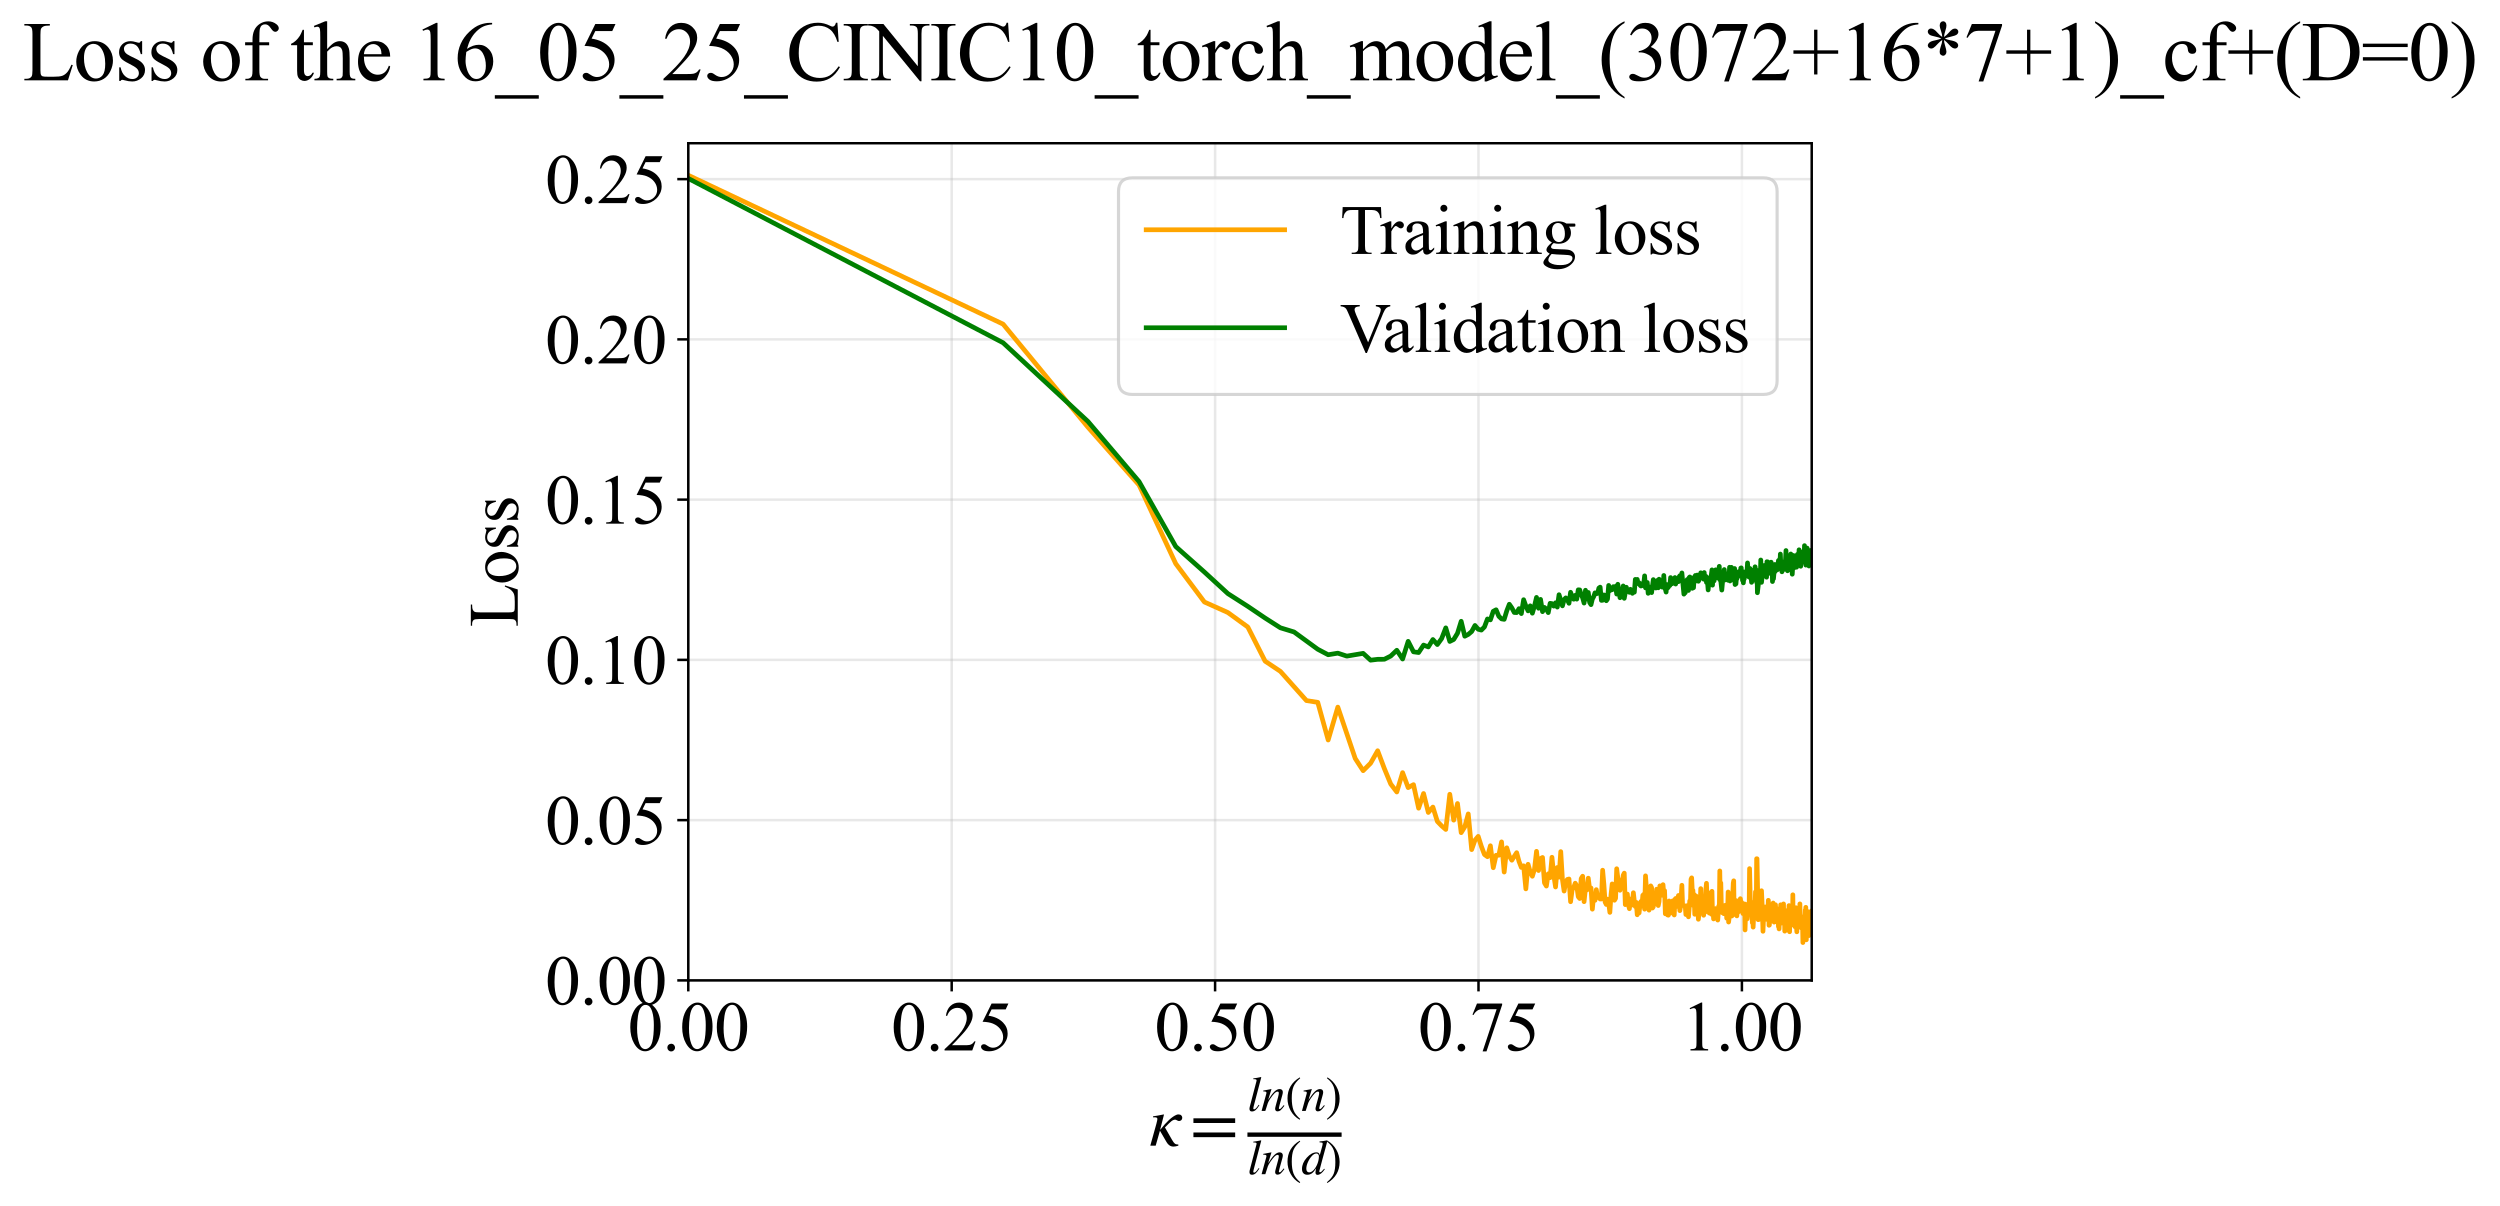 <?xml version="1.0" encoding="utf-8" standalone="no"?>
<!DOCTYPE svg PUBLIC "-//W3C//DTD SVG 1.1//EN"
  "http://www.w3.org/Graphics/SVG/1.1/DTD/svg11.dtd">
<svg xmlns:xlink="http://www.w3.org/1999/xlink" width="794.702pt" height="383.266pt" viewBox="0 0 794.702 383.266" xmlns="http://www.w3.org/2000/svg" version="1.1">
 <defs>
  <style type="text/css">*{stroke-linejoin: round; stroke-linecap: butt}</style>
 </defs>
 <g id="figure_1">
  <g id="patch_1">
   <path d="M 0 383.266 
L 794.702 383.266 
L 794.702 0 
L 0 0 
z
" style="fill: #ffffff"/>
  </g>
  <g id="axes_1">
   <g id="patch_2">
    <path d="M 218.791 311.644 
L 575.911 311.644 
L 575.911 45.532 
L 218.791 45.532 
z
" style="fill: #ffffff"/>
   </g>
   <g id="matplotlib.axis_1">
    <g id="xtick_1">
     <g id="line2d_1">
      <path d="M 218.791 311.644 
L 218.791 45.532 
" clip-path="url(#p102b708c15)" style="fill: none; stroke: #b0b0b0; stroke-opacity: 0.3; stroke-width: 0.8; stroke-linecap: square"/>
     </g>
     <g id="line2d_2">
      <defs>
       <path id="m648b9884db" d="M 0 0 
L 0 3.5 
" style="stroke: #000000; stroke-width: 0.8"/>
      </defs>
      <g>
       <use xlink:href="#m648b9884db" x="218.791" y="311.644" style="stroke: #000000; stroke-width: 0.8"/>
      </g>
     </g>
     <g id="text_1">
      <!-- 0.00 -->
      <g transform="translate(199.541 333.92) scale(0.22 -0.22)">
       <defs>
        <path id="TimesNewRomanPSMT-30" d="M 231 2094 
Q 231 2819 450 3342 
Q 669 3866 1031 4122 
Q 1313 4325 1613 4325 
Q 2100 4325 2488 3828 
Q 2972 3213 2972 2159 
Q 2972 1422 2759 906 
Q 2547 391 2217 158 
Q 1888 -75 1581 -75 
Q 975 -75 572 641 
Q 231 1244 231 2094 
z
M 844 2016 
Q 844 1141 1059 588 
Q 1238 122 1591 122 
Q 1759 122 1940 273 
Q 2122 425 2216 781 
Q 2359 1319 2359 2297 
Q 2359 3022 2209 3506 
Q 2097 3866 1919 4016 
Q 1791 4119 1609 4119 
Q 1397 4119 1231 3928 
Q 1006 3669 925 3112 
Q 844 2556 844 2016 
z
" transform="scale(0.016)"/>
        <path id="TimesNewRomanPSMT-2e" d="M 800 606 
Q 947 606 1047 504 
Q 1147 403 1147 259 
Q 1147 116 1045 14 
Q 944 -88 800 -88 
Q 656 -88 554 14 
Q 453 116 453 259 
Q 453 406 554 506 
Q 656 606 800 606 
z
" transform="scale(0.016)"/>
       </defs>
       <use xlink:href="#TimesNewRomanPSMT-30"/>
       <use xlink:href="#TimesNewRomanPSMT-2e" transform="translate(50 0)"/>
       <use xlink:href="#TimesNewRomanPSMT-30" transform="translate(75 0)"/>
       <use xlink:href="#TimesNewRomanPSMT-30" transform="translate(125 0)"/>
      </g>
     </g>
    </g>
    <g id="xtick_2">
     <g id="line2d_3">
      <path d="M 302.523 311.644 
L 302.523 45.532 
" clip-path="url(#p102b708c15)" style="fill: none; stroke: #b0b0b0; stroke-opacity: 0.3; stroke-width: 0.8; stroke-linecap: square"/>
     </g>
     <g id="line2d_4">
      <g>
       <use xlink:href="#m648b9884db" x="302.523" y="311.644" style="stroke: #000000; stroke-width: 0.8"/>
      </g>
     </g>
     <g id="text_2">
      <!-- 0.25 -->
      <g transform="translate(283.273 333.92) scale(0.22 -0.22)">
       <defs>
        <path id="TimesNewRomanPSMT-32" d="M 2934 816 
L 2638 0 
L 138 0 
L 138 116 
Q 1241 1122 1691 1759 
Q 2141 2397 2141 2925 
Q 2141 3328 1894 3587 
Q 1647 3847 1303 3847 
Q 991 3847 742 3664 
Q 494 3481 375 3128 
L 259 3128 
Q 338 3706 661 4015 
Q 984 4325 1469 4325 
Q 1984 4325 2329 3994 
Q 2675 3663 2675 3213 
Q 2675 2891 2525 2569 
Q 2294 2063 1775 1497 
Q 997 647 803 472 
L 1909 472 
Q 2247 472 2383 497 
Q 2519 522 2628 598 
Q 2738 675 2819 816 
L 2934 816 
z
" transform="scale(0.016)"/>
        <path id="TimesNewRomanPSMT-35" d="M 2778 4238 
L 2534 3706 
L 1259 3706 
L 981 3138 
Q 1809 3016 2294 2522 
Q 2709 2097 2709 1522 
Q 2709 1188 2573 903 
Q 2438 619 2231 419 
Q 2025 219 1772 97 
Q 1413 -75 1034 -75 
Q 653 -75 479 54 
Q 306 184 306 341 
Q 306 428 378 495 
Q 450 563 559 563 
Q 641 563 702 538 
Q 763 513 909 409 
Q 1144 247 1384 247 
Q 1750 247 2026 523 
Q 2303 800 2303 1197 
Q 2303 1581 2056 1914 
Q 1809 2247 1375 2428 
Q 1034 2569 447 2591 
L 1259 4238 
L 2778 4238 
z
" transform="scale(0.016)"/>
       </defs>
       <use xlink:href="#TimesNewRomanPSMT-30"/>
       <use xlink:href="#TimesNewRomanPSMT-2e" transform="translate(50 0)"/>
       <use xlink:href="#TimesNewRomanPSMT-32" transform="translate(75 0)"/>
       <use xlink:href="#TimesNewRomanPSMT-35" transform="translate(125 0)"/>
      </g>
     </g>
    </g>
    <g id="xtick_3">
     <g id="line2d_5">
      <path d="M 386.254 311.644 
L 386.254 45.532 
" clip-path="url(#p102b708c15)" style="fill: none; stroke: #b0b0b0; stroke-opacity: 0.3; stroke-width: 0.8; stroke-linecap: square"/>
     </g>
     <g id="line2d_6">
      <g>
       <use xlink:href="#m648b9884db" x="386.254" y="311.644" style="stroke: #000000; stroke-width: 0.8"/>
      </g>
     </g>
     <g id="text_3">
      <!-- 0.50 -->
      <g transform="translate(367.004 333.92) scale(0.22 -0.22)">
       <use xlink:href="#TimesNewRomanPSMT-30"/>
       <use xlink:href="#TimesNewRomanPSMT-2e" transform="translate(50 0)"/>
       <use xlink:href="#TimesNewRomanPSMT-35" transform="translate(75 0)"/>
       <use xlink:href="#TimesNewRomanPSMT-30" transform="translate(125 0)"/>
      </g>
     </g>
    </g>
    <g id="xtick_4">
     <g id="line2d_7">
      <path d="M 469.986 311.644 
L 469.986 45.532 
" clip-path="url(#p102b708c15)" style="fill: none; stroke: #b0b0b0; stroke-opacity: 0.3; stroke-width: 0.8; stroke-linecap: square"/>
     </g>
     <g id="line2d_8">
      <g>
       <use xlink:href="#m648b9884db" x="469.986" y="311.644" style="stroke: #000000; stroke-width: 0.8"/>
      </g>
     </g>
     <g id="text_4">
      <!-- 0.75 -->
      <g transform="translate(450.736 333.92) scale(0.22 -0.22)">
       <defs>
        <path id="TimesNewRomanPSMT-37" d="M 644 4238 
L 2916 4238 
L 2916 4119 
L 1503 -88 
L 1153 -88 
L 2419 3728 
L 1253 3728 
Q 900 3728 750 3644 
Q 488 3500 328 3200 
L 238 3234 
L 644 4238 
z
" transform="scale(0.016)"/>
       </defs>
       <use xlink:href="#TimesNewRomanPSMT-30"/>
       <use xlink:href="#TimesNewRomanPSMT-2e" transform="translate(50 0)"/>
       <use xlink:href="#TimesNewRomanPSMT-37" transform="translate(75 0)"/>
       <use xlink:href="#TimesNewRomanPSMT-35" transform="translate(125 0)"/>
      </g>
     </g>
    </g>
    <g id="xtick_5">
     <g id="line2d_9">
      <path d="M 553.718 311.644 
L 553.718 45.532 
" clip-path="url(#p102b708c15)" style="fill: none; stroke: #b0b0b0; stroke-opacity: 0.3; stroke-width: 0.8; stroke-linecap: square"/>
     </g>
     <g id="line2d_10">
      <g>
       <use xlink:href="#m648b9884db" x="553.718" y="311.644" style="stroke: #000000; stroke-width: 0.8"/>
      </g>
     </g>
     <g id="text_5">
      <!-- 1.00 -->
      <g transform="translate(534.468 333.92) scale(0.22 -0.22)">
       <defs>
        <path id="TimesNewRomanPSMT-31" d="M 750 3822 
L 1781 4325 
L 1884 4325 
L 1884 747 
Q 1884 391 1914 303 
Q 1944 216 2037 169 
Q 2131 122 2419 116 
L 2419 0 
L 825 0 
L 825 116 
Q 1125 122 1212 167 
Q 1300 213 1334 289 
Q 1369 366 1369 747 
L 1369 3034 
Q 1369 3497 1338 3628 
Q 1316 3728 1258 3775 
Q 1200 3822 1119 3822 
Q 1003 3822 797 3725 
L 750 3822 
z
" transform="scale(0.016)"/>
       </defs>
       <use xlink:href="#TimesNewRomanPSMT-31"/>
       <use xlink:href="#TimesNewRomanPSMT-2e" transform="translate(50 0)"/>
       <use xlink:href="#TimesNewRomanPSMT-30" transform="translate(75 0)"/>
       <use xlink:href="#TimesNewRomanPSMT-30" transform="translate(125 0)"/>
      </g>
     </g>
    </g>
    <g id="text_6">
     <!-- $\kappa  = \frac{ln(n)}{ln(d)}$ -->
     <g transform="translate(365.341 364.186) scale(0.22 -0.22)">
      <defs>
       <path id="STIXGeneral-Italic-3ba" d="M 979 1440 
L 998 1446 
Q 1850 2541 2464 2790 
Q 2547 2822 2630 2822 
Q 2797 2822 2886 2736 
Q 2976 2650 2976 2522 
Q 2976 2387 2893 2307 
Q 2810 2227 2682 2227 
Q 2605 2227 2502 2288 
Q 2400 2349 2336 2349 
Q 2170 2349 1990 2205 
Q 1811 2061 1414 1645 
L 2042 544 
Q 2202 262 2310 182 
Q 2419 102 2624 102 
L 2624 0 
Q 2374 -83 2182 -83 
Q 1786 -83 1555 326 
L 960 1350 
L 576 0 
L 90 0 
L 640 1978 
Q 730 2317 730 2406 
Q 730 2560 518 2560 
L 339 2560 
L 339 2650 
Q 678 2694 1306 2822 
L 1325 2803 
L 979 1440 
z
" transform="scale(0.016)"/>
       <path id="STIXGeneral-Regular-3d" d="M 4077 2048 
L 307 2048 
L 307 2470 
L 4077 2470 
L 4077 2048 
z
M 4077 768 
L 307 768 
L 307 1190 
L 4077 1190 
L 4077 768 
z
" transform="scale(0.016)"/>
       <path id="STIXGeneral-Italic-6c" d="M 1786 4339 
L 806 595 
Q 755 410 755 320 
Q 755 205 864 205 
Q 1037 205 1293 570 
L 1453 794 
L 1542 730 
Q 1254 275 1046 102 
Q 838 -70 576 -70 
Q 262 -70 262 288 
Q 262 397 288 480 
L 1165 3834 
Q 1184 3898 1184 3955 
Q 1184 4096 870 4096 
L 755 4096 
L 755 4198 
Q 1203 4250 1747 4371 
L 1786 4339 
z
" transform="scale(0.016)"/>
       <path id="STIXGeneral-Italic-6e" d="M 2944 749 
L 3034 666 
Q 2707 218 2534 80 
Q 2362 -58 2138 -58 
Q 2010 -58 1923 28 
Q 1837 115 1837 288 
Q 1837 390 1939 768 
L 2221 1805 
Q 2310 2150 2310 2310 
Q 2310 2496 2157 2496 
Q 1971 2496 1750 2275 
Q 1530 2054 1210 1587 
Q 998 1274 899 1024 
Q 800 774 570 0 
L 90 0 
L 704 2240 
Q 717 2304 717 2349 
Q 717 2445 630 2480 
Q 544 2515 301 2522 
L 301 2624 
Q 550 2675 857 2729 
Q 1165 2784 1338 2822 
L 1363 2810 
L 934 1414 
Q 1408 2170 1753 2496 
Q 2099 2822 2413 2822 
Q 2611 2822 2720 2716 
Q 2829 2611 2829 2432 
Q 2829 2272 2765 2048 
L 2406 749 
Q 2317 429 2317 358 
Q 2317 243 2419 243 
Q 2541 243 2810 582 
Q 2854 634 2944 749 
z
" transform="scale(0.016)"/>
       <path id="STIXGeneral-Regular-28" d="M 1946 -1030 
L 1869 -1133 
Q 1126 -710 716 32 
Q 307 774 307 1613 
Q 307 3386 1888 4326 
L 1946 4224 
Q 1293 3667 1075 3126 
Q 858 2586 858 1632 
Q 858 685 1082 96 
Q 1306 -493 1946 -1030 
z
" transform="scale(0.016)"/>
       <path id="STIXGeneral-Regular-29" d="M 186 4224 
L 262 4326 
Q 992 3891 1408 3148 
Q 1824 2406 1824 1581 
Q 1824 -166 243 -1133 
L 186 -1030 
Q 845 -486 1059 54 
Q 1274 595 1274 1562 
Q 1274 2534 1059 3120 
Q 845 3706 186 4224 
z
" transform="scale(0.016)"/>
       <path id="STIXGeneral-Italic-64" d="M 3334 4371 
L 3373 4333 
L 3123 3360 
L 2739 1958 
Q 2323 429 2323 384 
Q 2323 256 2438 256 
Q 2522 256 2614 336 
Q 2707 416 2963 710 
L 3040 646 
Q 2547 -83 2099 -83 
Q 1978 -83 1907 -6 
Q 1837 70 1837 205 
Q 1837 397 1920 774 
Q 1645 307 1379 118 
Q 1114 -70 781 -70 
Q 461 -70 278 125 
Q 96 320 96 678 
Q 96 1440 713 2131 
Q 1331 2822 1965 2822 
Q 2163 2822 2256 2732 
Q 2349 2643 2381 2451 
L 2387 2451 
L 2675 3494 
Q 2765 3808 2765 3949 
Q 2765 4051 2694 4076 
Q 2624 4102 2355 4115 
L 2355 4224 
Q 2848 4269 3334 4371 
z
M 2278 2310 
Q 2278 2477 2185 2576 
Q 2093 2675 1978 2675 
Q 1677 2675 1395 2381 
Q 1075 2042 864 1571 
Q 653 1101 653 704 
Q 653 486 752 361 
Q 851 237 1024 237 
Q 1312 237 1606 550 
Q 1901 864 2089 1350 
Q 2278 1837 2278 2310 
z
" transform="scale(0.016)"/>
      </defs>
      <use xlink:href="#STIXGeneral-Italic-3ba" transform="translate(0 0.003)"/>
      <use xlink:href="#STIXGeneral-Regular-3d" transform="translate(58.84 0.003)"/>
      <use xlink:href="#STIXGeneral-Italic-6c" transform="translate(141.78 50.192) scale(0.7)"/>
      <use xlink:href="#STIXGeneral-Italic-6e" transform="translate(161.24 50.192) scale(0.7)"/>
      <use xlink:href="#STIXGeneral-Regular-28" transform="translate(196.24 50.192) scale(0.7)"/>
      <use xlink:href="#STIXGeneral-Italic-6e" transform="translate(219.55 50.192) scale(0.7)"/>
      <use xlink:href="#STIXGeneral-Regular-29" transform="translate(254.55 50.192) scale(0.7)"/>
      <use xlink:href="#STIXGeneral-Italic-6c" transform="translate(141.78 -41.258) scale(0.7)"/>
      <use xlink:href="#STIXGeneral-Italic-6e" transform="translate(161.24 -41.258) scale(0.7)"/>
      <use xlink:href="#STIXGeneral-Regular-28" transform="translate(196.24 -41.258) scale(0.7)"/>
      <use xlink:href="#STIXGeneral-Italic-64" transform="translate(219.55 -41.258) scale(0.7)"/>
      <use xlink:href="#STIXGeneral-Regular-29" transform="translate(254.55 -41.258) scale(0.7)"/>
      <path d="M 141.78 12.8 
L 141.78 19.05 
L 277.86 19.05 
L 277.86 12.8 
L 141.78 12.8 
z
"/>
     </g>
    </g>
   </g>
   <g id="matplotlib.axis_2">
    <g id="ytick_1">
     <g id="line2d_11">
      <path d="M 218.791 311.644 
L 575.911 311.644 
" clip-path="url(#p102b708c15)" style="fill: none; stroke: #b0b0b0; stroke-opacity: 0.3; stroke-width: 0.8; stroke-linecap: square"/>
     </g>
     <g id="line2d_12">
      <defs>
       <path id="md7435fd148" d="M 0 0 
L -3.5 0 
" style="stroke: #000000; stroke-width: 0.8"/>
      </defs>
      <g>
       <use xlink:href="#md7435fd148" x="218.791" y="311.644" style="stroke: #000000; stroke-width: 0.8"/>
      </g>
     </g>
     <g id="text_7">
      <!-- 0.00 -->
      <g transform="translate(173.291 319.282) scale(0.22 -0.22)">
       <use xlink:href="#TimesNewRomanPSMT-30"/>
       <use xlink:href="#TimesNewRomanPSMT-2e" transform="translate(50 0)"/>
       <use xlink:href="#TimesNewRomanPSMT-30" transform="translate(75 0)"/>
       <use xlink:href="#TimesNewRomanPSMT-30" transform="translate(125 0)"/>
      </g>
     </g>
    </g>
    <g id="ytick_2">
     <g id="line2d_13">
      <path d="M 218.791 260.703 
L 575.911 260.703 
" clip-path="url(#p102b708c15)" style="fill: none; stroke: #b0b0b0; stroke-opacity: 0.3; stroke-width: 0.8; stroke-linecap: square"/>
     </g>
     <g id="line2d_14">
      <g>
       <use xlink:href="#md7435fd148" x="218.791" y="260.703" style="stroke: #000000; stroke-width: 0.8"/>
      </g>
     </g>
     <g id="text_8">
      <!-- 0.05 -->
      <g transform="translate(173.291 268.341) scale(0.22 -0.22)">
       <use xlink:href="#TimesNewRomanPSMT-30"/>
       <use xlink:href="#TimesNewRomanPSMT-2e" transform="translate(50 0)"/>
       <use xlink:href="#TimesNewRomanPSMT-30" transform="translate(75 0)"/>
       <use xlink:href="#TimesNewRomanPSMT-35" transform="translate(125 0)"/>
      </g>
     </g>
    </g>
    <g id="ytick_3">
     <g id="line2d_15">
      <path d="M 218.791 209.762 
L 575.911 209.762 
" clip-path="url(#p102b708c15)" style="fill: none; stroke: #b0b0b0; stroke-opacity: 0.3; stroke-width: 0.8; stroke-linecap: square"/>
     </g>
     <g id="line2d_16">
      <g>
       <use xlink:href="#md7435fd148" x="218.791" y="209.762" style="stroke: #000000; stroke-width: 0.8"/>
      </g>
     </g>
     <g id="text_9">
      <!-- 0.10 -->
      <g transform="translate(173.291 217.4) scale(0.22 -0.22)">
       <use xlink:href="#TimesNewRomanPSMT-30"/>
       <use xlink:href="#TimesNewRomanPSMT-2e" transform="translate(50 0)"/>
       <use xlink:href="#TimesNewRomanPSMT-31" transform="translate(75 0)"/>
       <use xlink:href="#TimesNewRomanPSMT-30" transform="translate(125 0)"/>
      </g>
     </g>
    </g>
    <g id="ytick_4">
     <g id="line2d_17">
      <path d="M 218.791 158.822 
L 575.911 158.822 
" clip-path="url(#p102b708c15)" style="fill: none; stroke: #b0b0b0; stroke-opacity: 0.3; stroke-width: 0.8; stroke-linecap: square"/>
     </g>
     <g id="line2d_18">
      <g>
       <use xlink:href="#md7435fd148" x="218.791" y="158.822" style="stroke: #000000; stroke-width: 0.8"/>
      </g>
     </g>
     <g id="text_10">
      <!-- 0.15 -->
      <g transform="translate(173.291 166.46) scale(0.22 -0.22)">
       <use xlink:href="#TimesNewRomanPSMT-30"/>
       <use xlink:href="#TimesNewRomanPSMT-2e" transform="translate(50 0)"/>
       <use xlink:href="#TimesNewRomanPSMT-31" transform="translate(75 0)"/>
       <use xlink:href="#TimesNewRomanPSMT-35" transform="translate(125 0)"/>
      </g>
     </g>
    </g>
    <g id="ytick_5">
     <g id="line2d_19">
      <path d="M 218.791 107.881 
L 575.911 107.881 
" clip-path="url(#p102b708c15)" style="fill: none; stroke: #b0b0b0; stroke-opacity: 0.3; stroke-width: 0.8; stroke-linecap: square"/>
     </g>
     <g id="line2d_20">
      <g>
       <use xlink:href="#md7435fd148" x="218.791" y="107.881" style="stroke: #000000; stroke-width: 0.8"/>
      </g>
     </g>
     <g id="text_11">
      <!-- 0.20 -->
      <g transform="translate(173.291 115.519) scale(0.22 -0.22)">
       <use xlink:href="#TimesNewRomanPSMT-30"/>
       <use xlink:href="#TimesNewRomanPSMT-2e" transform="translate(50 0)"/>
       <use xlink:href="#TimesNewRomanPSMT-32" transform="translate(75 0)"/>
       <use xlink:href="#TimesNewRomanPSMT-30" transform="translate(125 0)"/>
      </g>
     </g>
    </g>
    <g id="ytick_6">
     <g id="line2d_21">
      <path d="M 218.791 56.941 
L 575.911 56.941 
" clip-path="url(#p102b708c15)" style="fill: none; stroke: #b0b0b0; stroke-opacity: 0.3; stroke-width: 0.8; stroke-linecap: square"/>
     </g>
     <g id="line2d_22">
      <g>
       <use xlink:href="#md7435fd148" x="218.791" y="56.941" style="stroke: #000000; stroke-width: 0.8"/>
      </g>
     </g>
     <g id="text_12">
      <!-- 0.25 -->
      <g transform="translate(173.291 64.579) scale(0.22 -0.22)">
       <use xlink:href="#TimesNewRomanPSMT-30"/>
       <use xlink:href="#TimesNewRomanPSMT-2e" transform="translate(50 0)"/>
       <use xlink:href="#TimesNewRomanPSMT-32" transform="translate(75 0)"/>
       <use xlink:href="#TimesNewRomanPSMT-35" transform="translate(125 0)"/>
      </g>
     </g>
    </g>
    <g id="text_13">
     <!-- Loss -->
     <g transform="translate(164.585 199.369) rotate(-90) scale(0.22 -0.22)">
      <defs>
       <path id="TimesNewRomanPSMT-4c" d="M 3669 1172 
L 3772 1150 
L 3409 0 
L 128 0 
L 128 116 
L 288 116 
Q 556 116 672 291 
Q 738 391 738 753 
L 738 3488 
Q 738 3884 650 3984 
Q 528 4122 288 4122 
L 128 4122 
L 128 4238 
L 2047 4238 
L 2047 4122 
Q 1709 4125 1573 4059 
Q 1438 3994 1388 3894 
Q 1338 3794 1338 3416 
L 1338 753 
Q 1338 494 1388 397 
Q 1425 331 1503 300 
Q 1581 269 1991 269 
L 2300 269 
Q 2788 269 2984 341 
Q 3181 413 3343 595 
Q 3506 778 3669 1172 
z
" transform="scale(0.016)"/>
       <path id="TimesNewRomanPSMT-6f" d="M 1600 2947 
Q 2250 2947 2644 2453 
Q 2978 2031 2978 1484 
Q 2978 1100 2793 706 
Q 2609 313 2286 112 
Q 1963 -88 1566 -88 
Q 919 -88 538 428 
Q 216 863 216 1403 
Q 216 1797 411 2186 
Q 606 2575 925 2761 
Q 1244 2947 1600 2947 
z
M 1503 2744 
Q 1338 2744 1170 2645 
Q 1003 2547 900 2300 
Q 797 2053 797 1666 
Q 797 1041 1045 587 
Q 1294 134 1700 134 
Q 2003 134 2200 384 
Q 2397 634 2397 1244 
Q 2397 2006 2069 2444 
Q 1847 2744 1503 2744 
z
" transform="scale(0.016)"/>
       <path id="TimesNewRomanPSMT-73" d="M 2050 2947 
L 2050 1972 
L 1947 1972 
Q 1828 2431 1642 2597 
Q 1456 2763 1169 2763 
Q 950 2763 815 2647 
Q 681 2531 681 2391 
Q 681 2216 781 2091 
Q 878 1963 1175 1819 
L 1631 1597 
Q 2266 1288 2266 781 
Q 2266 391 1970 151 
Q 1675 -88 1309 -88 
Q 1047 -88 709 6 
Q 606 38 541 38 
Q 469 38 428 -44 
L 325 -44 
L 325 978 
L 428 978 
Q 516 541 762 319 
Q 1009 97 1316 97 
Q 1531 97 1667 223 
Q 1803 350 1803 528 
Q 1803 744 1651 891 
Q 1500 1038 1047 1263 
Q 594 1488 453 1669 
Q 313 1847 313 2119 
Q 313 2472 555 2709 
Q 797 2947 1181 2947 
Q 1350 2947 1591 2875 
Q 1750 2828 1803 2828 
Q 1853 2828 1881 2850 
Q 1909 2872 1947 2947 
L 2050 2947 
z
" transform="scale(0.016)"/>
      </defs>
      <use xlink:href="#TimesNewRomanPSMT-4c"/>
      <use xlink:href="#TimesNewRomanPSMT-6f" transform="translate(61.084 0)"/>
      <use xlink:href="#TimesNewRomanPSMT-73" transform="translate(111.084 0)"/>
      <use xlink:href="#TimesNewRomanPSMT-73" transform="translate(150 0)"/>
     </g>
    </g>
   </g>
   <g id="line2d_23">
    <path d="M 218.791 55.72 
L 318.87 103.039 
L 345.843 135.812 
L 362.089 154.195 
L 373.75 179.192 
L 382.854 191.366 
L 390.322 194.716 
L 396.654 199.32 
L 402.15 210.17 
L 407.006 213.412 
L 415.292 222.702 
L 418.89 223.267 
L 422.202 235.229 
L 425.27 224.778 
L 430.803 241.112 
L 433.316 244.983 
L 435.687 242.608 
L 437.93 238.648 
L 440.058 244.305 
L 442.083 249.222 
L 444.015 251.751 
L 445.86 245.608 
L 447.628 250.368 
L 449.324 249.429 
L 450.953 256.914 
L 452.521 252.244 
L 454.033 258.261 
L 455.491 256.559 
L 456.901 261.109 
L 458.264 262.521 
L 459.584 263.663 
L 460.863 252.486 
L 462.105 260.71 
L 463.31 255.422 
L 464.482 264.685 
L 465.622 262.831 
L 466.731 258.727 
L 467.812 270.071 
L 468.865 267.083 
L 469.892 265.873 
L 470.895 269.036 
L 471.874 271.629 
L 472.831 272.328 
L 473.766 268.85 
L 474.681 275.826 
L 475.576 271.872 
L 476.452 271.866 
L 477.31 267.618 
L 478.151 277.206 
L 478.976 269.501 
L 479.784 272.138 
L 480.577 273.444 
L 482.119 271.048 
L 482.869 273.831 
L 483.606 275.736 
L 484.33 275.228 
L 485.042 282.552 
L 485.742 274.744 
L 486.43 277.157 
L 487.107 278.543 
L 487.774 276.336 
L 488.429 270.62 
L 489.075 276.723 
L 489.711 272.917 
L 490.337 272.576 
L 490.954 280.649 
L 491.562 281.662 
L 492.162 277.772 
L 492.752 278.994 
L 493.335 272.51 
L 493.909 278.13 
L 494.476 281.953 
L 495.035 275.765 
L 495.587 278.826 
L 496.131 270.718 
L 496.669 279.594 
L 497.2 283.251 
L 497.724 280.405 
L 498.241 279.56 
L 498.752 279.416 
L 499.257 286.64 
L 499.756 282.853 
L 500.249 282.104 
L 500.736 280.746 
L 501.218 281.606 
L 501.694 285.048 
L 502.165 285.616 
L 502.63 279.275 
L 503.091 278.535 
L 503.546 286.626 
L 503.997 282.286 
L 504.442 282.893 
L 504.883 279.154 
L 505.319 282.681 
L 505.751 282.273 
L 506.178 289.007 
L 506.601 284.584 
L 507.02 286.199 
L 507.435 282.802 
L 507.845 285.302 
L 508.252 284.916 
L 508.655 285.784 
L 509.053 285.766 
L 509.448 276.626 
L 509.84 281.039 
L 510.227 286.751 
L 510.611 287.508 
L 510.992 285.825 
L 511.369 287.056 
L 511.743 290.028 
L 512.113 284.421 
L 512.48 280.985 
L 512.844 285.958 
L 513.205 286.169 
L 513.563 285.575 
L 513.917 276.158 
L 514.269 279.012 
L 514.618 279.996 
L 514.964 283.002 
L 515.307 280.866 
L 515.647 281.28 
L 515.984 278.243 
L 516.319 277.558 
L 516.651 287.564 
L 516.981 284.179 
L 517.307 284.213 
L 517.632 287.621 
L 517.954 288.859 
L 518.273 285.789 
L 518.59 287.77 
L 518.904 286.624 
L 519.217 283.779 
L 519.527 286.526 
L 519.834 288.177 
L 520.139 286.852 
L 520.443 290.788 
L 520.744 287.723 
L 521.042 290.192 
L 521.339 287.299 
L 521.634 286.557 
L 521.926 288.051 
L 522.216 284.616 
L 522.505 284.304 
L 522.791 289.006 
L 523.076 278.412 
L 523.358 282.245 
L 523.639 283.849 
L 523.918 288.291 
L 524.195 289.318 
L 524.47 287.966 
L 524.743 281.607 
L 525.015 282.154 
L 525.285 288.653 
L 525.553 288.26 
L 525.819 285.386 
L 526.084 287.322 
L 526.347 286.56 
L 526.608 282.657 
L 526.868 283.9 
L 527.126 287.854 
L 527.382 286.574 
L 527.637 281.605 
L 527.891 282.699 
L 528.143 284.493 
L 528.393 284.583 
L 528.642 281.221 
L 528.889 284.3 
L 529.135 283.119 
L 529.38 290.479 
L 529.864 287.392 
L 530.105 290.859 
L 530.343 290.919 
L 530.581 286.404 
L 530.817 289.222 
L 531.052 290.254 
L 531.286 286.823 
L 531.518 287.613 
L 531.749 286.354 
L 531.978 287.674 
L 532.207 290.851 
L 532.434 285.898 
L 532.66 285.611 
L 532.885 288.168 
L 533.108 288.032 
L 533.331 285.488 
L 533.552 284.654 
L 533.991 289.475 
L 534.208 288.238 
L 534.64 281.414 
L 534.855 287.661 
L 535.491 288.009 
L 535.701 287.951 
L 535.91 290.716 
L 536.118 288.473 
L 536.325 287.891 
L 536.531 288.381 
L 536.736 291.439 
L 537.142 286.38 
L 537.344 287.418 
L 537.545 279.492 
L 537.745 279.053 
L 537.944 283.182 
L 538.142 283.023 
L 538.339 287.884 
L 538.535 284.352 
L 538.731 290.635 
L 538.925 289.253 
L 539.118 284.805 
L 539.311 287.407 
L 539.693 288.949 
L 539.883 292.218 
L 540.448 287.214 
L 540.635 282.477 
L 540.82 286.12 
L 541.005 286.583 
L 541.189 285.43 
L 541.555 290.947 
L 541.737 288.813 
L 541.917 289.206 
L 542.098 289.901 
L 542.277 282.583 
L 542.455 280.788 
L 542.81 289.322 
L 542.987 285.404 
L 543.337 290.236 
L 543.684 283.829 
L 544.029 290.61 
L 544.2 283.332 
L 544.371 290.462 
L 544.54 289.232 
L 544.71 292.105 
L 544.878 289.831 
L 545.046 289.366 
L 545.213 289.704 
L 545.379 288.829 
L 545.545 288.931 
L 545.71 290.284 
L 545.875 290.124 
L 546.039 292.469 
L 546.364 287.986 
L 546.526 289.766 
L 546.687 276.855 
L 546.848 286.382 
L 547.008 280.675 
L 547.168 287.464 
L 547.326 287.797 
L 547.485 290.135 
L 547.642 289.809 
L 547.799 287.946 
L 547.956 290.438 
L 548.112 290.033 
L 548.267 287.829 
L 548.422 289.123 
L 548.576 287.751 
L 548.729 288.856 
L 548.882 291.881 
L 549.035 288.359 
L 549.187 289.233 
L 549.338 283.556 
L 549.489 293.097 
L 549.938 289.577 
L 550.087 289.502 
L 550.235 289.174 
L 550.382 287.099 
L 550.529 291.172 
L 550.822 283.938 
L 550.968 280.729 
L 551.113 279.992 
L 551.257 290.681 
L 551.545 286.12 
L 551.83 290.151 
L 551.972 289.794 
L 552.114 291.145 
L 552.255 286.392 
L 552.396 290.105 
L 552.675 288.952 
L 552.815 287.283 
L 552.953 289.605 
L 553.23 285.677 
L 553.367 286.664 
L 553.504 289.669 
L 553.64 286.838 
L 553.912 287.376 
L 554.047 290.402 
L 554.316 288.938 
L 554.45 290.359 
L 554.583 287.347 
L 554.716 295.609 
L 554.849 291.535 
L 554.981 291.05 
L 555.113 291.447 
L 555.244 290.04 
L 555.375 292.097 
L 555.636 287.376 
L 555.765 287.378 
L 555.895 290.157 
L 556.024 287.805 
L 556.152 276.122 
L 556.408 287.247 
L 556.535 287.454 
L 556.789 290.728 
L 556.915 291.286 
L 557.041 293.346 
L 557.166 290.666 
L 557.291 294.72 
L 557.664 286.716 
L 557.787 288.784 
L 557.911 288.07 
L 558.033 283.493 
L 558.156 284.862 
L 558.278 290.079 
L 558.4 272.97 
L 558.521 272.979 
L 558.883 292.346 
L 559.003 290.388 
L 559.123 292.283 
L 559.242 290.877 
L 559.361 292.18 
L 559.598 288.535 
L 559.716 290.671 
L 559.951 283.149 
L 560.184 288.357 
L 560.417 296.042 
L 560.648 290.575 
L 560.763 288.338 
L 560.878 290.602 
L 561.106 288.303 
L 561.22 288.476 
L 561.333 291.13 
L 561.446 290.61 
L 561.559 292.244 
L 561.672 291.375 
L 561.784 289.056 
L 561.896 289.234 
L 562.008 288.997 
L 562.119 286.192 
L 562.23 287.906 
L 562.341 294.134 
L 562.451 294.064 
L 562.561 291.642 
L 562.671 293.058 
L 562.89 289.478 
L 562.999 291.028 
L 563.108 288.928 
L 563.216 291.558 
L 563.325 290.977 
L 563.432 289.073 
L 563.54 290.646 
L 563.647 287.058 
L 563.861 292.294 
L 563.968 293.129 
L 564.074 292.931 
L 564.18 290.815 
L 564.286 292.322 
L 564.391 287.61 
L 564.601 292.981 
L 564.81 288.831 
L 565.122 293.199 
L 565.225 288.969 
L 565.328 294.525 
L 565.431 291.963 
L 565.534 295.283 
L 565.636 292.036 
L 565.738 292.831 
L 565.84 292.113 
L 565.941 292.566 
L 566.043 287.612 
L 566.245 293.437 
L 566.345 289.697 
L 566.646 292.668 
L 566.944 287.342 
L 567.043 293.208 
L 567.24 289.906 
L 567.338 295.995 
L 567.436 292.363 
L 567.534 292.923 
L 567.729 290.68 
L 567.826 290.549 
L 567.923 292.306 
L 568.019 289.477 
L 568.116 295.63 
L 568.212 295.082 
L 568.308 290.119 
L 568.404 295.342 
L 568.69 287.866 
L 568.879 296.189 
L 568.974 290.498 
L 569.068 292.482 
L 569.162 292.265 
L 569.256 293.399 
L 569.349 289.352 
L 569.443 289.741 
L 569.536 289.308 
L 569.629 290.84 
L 569.722 290.049 
L 569.814 293.958 
L 569.906 284.439 
L 569.999 291.984 
L 570.091 290.623 
L 570.182 292.217 
L 570.274 289.26 
L 570.365 289.878 
L 570.547 294.558 
L 570.729 291.171 
L 570.819 290.615 
L 570.909 288.545 
L 571.089 294.868 
L 571.178 296.21 
L 571.268 290.466 
L 571.357 294.713 
L 571.446 290.49 
L 571.535 292.22 
L 571.624 292.146 
L 571.712 291.278 
L 571.8 293.725 
L 571.976 290.557 
L 572.064 293.275 
L 572.151 287.331 
L 572.239 291.97 
L 572.326 291.049 
L 572.413 291.769 
L 572.586 294.964 
L 572.845 292.29 
L 573.017 294.992 
L 573.102 299.614 
L 573.273 292.592 
L 573.443 294.21 
L 573.612 291.74 
L 573.78 291.163 
L 573.864 289.285 
L 573.948 290.613 
L 574.032 288.417 
L 574.198 298.746 
L 574.282 293.26 
L 574.365 293.743 
L 574.447 293.462 
L 574.53 292.456 
L 574.613 289.768 
L 575.023 297.419 
L 575.104 297.281 
L 575.267 294.476 
L 575.348 296.25 
L 575.429 295.594 
L 575.509 296.343 
L 575.59 289.839 
L 575.67 293.862 
L 575.831 289.565 
L 575.911 291.304 
L 575.911 291.304 
" clip-path="url(#p102b708c15)" style="fill: none; stroke: #ffa500; stroke-width: 1.5; stroke-linecap: square"/>
   </g>
   <g id="line2d_24">
    <path d="M 218.791 56.729 
L 318.87 108.963 
L 345.843 133.982 
L 362.089 153.092 
L 373.75 173.742 
L 382.854 181.841 
L 390.322 188.696 
L 396.654 192.748 
L 402.15 196.463 
L 407.006 199.561 
L 411.354 200.891 
L 418.89 206.385 
L 422.202 208.132 
L 425.27 207.626 
L 428.128 208.566 
L 433.316 207.691 
L 435.687 209.855 
L 437.93 209.584 
L 440.058 209.566 
L 442.083 208.547 
L 444.015 206.709 
L 445.86 209.485 
L 447.628 203.873 
L 449.324 207.203 
L 450.953 207.428 
L 452.521 205.063 
L 454.033 205.644 
L 455.491 203.296 
L 456.901 204.887 
L 458.264 203.001 
L 459.584 199.588 
L 460.863 203.899 
L 462.105 203.278 
L 463.31 201.303 
L 464.482 197.499 
L 465.622 202.24 
L 466.731 201.67 
L 467.812 200.755 
L 468.865 198.825 
L 469.892 200.032 
L 470.895 200.293 
L 471.874 199.3 
L 472.831 196.758 
L 473.766 197.037 
L 474.681 194.318 
L 475.576 193.837 
L 476.452 195.908 
L 477.31 196.727 
L 478.151 196.875 
L 478.976 194.172 
L 479.784 192.083 
L 480.577 193.227 
L 481.355 194.694 
L 482.119 194.729 
L 482.869 193.479 
L 483.606 195.043 
L 484.33 190.636 
L 485.042 192.618 
L 485.742 194.185 
L 486.43 192.582 
L 487.107 194.926 
L 487.774 192.655 
L 488.429 189.906 
L 489.075 193.353 
L 489.711 190.531 
L 490.337 194.431 
L 490.954 193.091 
L 491.562 193.606 
L 492.162 194.736 
L 492.752 191.787 
L 493.335 191.884 
L 493.909 192.67 
L 494.476 191.619 
L 495.035 192.983 
L 495.587 189.046 
L 496.669 192.582 
L 497.2 190.613 
L 497.724 190.061 
L 498.241 190.644 
L 498.752 191.776 
L 499.257 188.274 
L 499.756 189.658 
L 500.249 190.484 
L 500.736 189.256 
L 501.218 190.461 
L 501.694 187.494 
L 502.165 187.519 
L 502.63 188.998 
L 503.091 190.046 
L 503.546 191.705 
L 503.997 187.631 
L 504.442 190.425 
L 504.883 188.333 
L 505.319 191.525 
L 505.751 192.204 
L 506.178 190.426 
L 506.601 189.651 
L 507.02 188.451 
L 507.435 188.76 
L 507.845 188.596 
L 508.252 186.944 
L 508.655 186.647 
L 509.053 190.847 
L 509.448 190.805 
L 509.84 189.128 
L 510.227 189.251 
L 510.611 190.964 
L 510.992 190.449 
L 511.369 186.1 
L 511.743 187.77 
L 512.113 187.441 
L 512.48 187.46 
L 512.844 186.49 
L 513.205 186.692 
L 513.563 186.391 
L 513.917 188.845 
L 514.269 185.729 
L 514.964 190.006 
L 515.307 188.073 
L 515.647 189.016 
L 515.984 186.268 
L 516.319 190.196 
L 516.981 186.676 
L 517.307 187.978 
L 517.632 187.941 
L 517.954 188.286 
L 518.273 187.328 
L 518.59 187.741 
L 518.904 188.604 
L 519.217 188.249 
L 519.527 188.244 
L 519.834 184.181 
L 520.139 185.138 
L 520.443 184.174 
L 520.744 185.535 
L 521.042 185.249 
L 521.339 186.028 
L 521.634 186.285 
L 521.926 185.553 
L 522.216 186.144 
L 522.505 185.517 
L 522.791 183.053 
L 523.076 186.869 
L 523.358 185.15 
L 523.639 185.164 
L 523.918 188.605 
L 524.195 186.578 
L 524.47 187.426 
L 524.743 187.076 
L 525.015 188.384 
L 525.553 184.253 
L 525.819 186.663 
L 526.084 184.825 
L 526.347 186.922 
L 526.608 186.372 
L 526.868 184.498 
L 527.126 186.846 
L 527.382 184.112 
L 527.637 186.406 
L 527.891 184.986 
L 528.143 184.707 
L 528.393 186.635 
L 528.642 186.571 
L 528.889 182.935 
L 529.135 186.858 
L 529.38 187.269 
L 529.623 188.215 
L 529.864 185.818 
L 530.105 186.925 
L 530.343 186.638 
L 530.581 186.106 
L 530.817 186.114 
L 531.052 183.603 
L 531.286 183.982 
L 531.518 185.557 
L 531.749 184.505 
L 531.978 185.058 
L 532.207 184.485 
L 532.434 183.592 
L 532.66 185.657 
L 532.885 183.905 
L 533.108 184.194 
L 533.331 184.027 
L 533.552 184.893 
L 533.772 183.33 
L 533.991 183.014 
L 534.425 184.142 
L 534.64 182.13 
L 535.28 188.867 
L 535.491 187.143 
L 535.701 188.43 
L 535.91 186.262 
L 536.325 184.24 
L 536.531 185.17 
L 536.736 187.687 
L 536.939 183.629 
L 537.142 183.407 
L 537.344 185.14 
L 537.545 183.636 
L 537.745 184.464 
L 537.944 187.018 
L 538.142 184.502 
L 538.339 186.822 
L 538.535 183.726 
L 538.925 182.921 
L 539.118 184.566 
L 539.311 184.658 
L 539.503 182.8 
L 539.883 184.773 
L 540.072 184.438 
L 540.261 183.058 
L 540.448 183.752 
L 540.635 182.084 
L 540.82 182.792 
L 541.005 182.35 
L 541.189 183.697 
L 541.372 182.412 
L 541.555 184.118 
L 541.737 182 
L 541.917 184.198 
L 542.098 183.33 
L 542.277 183.205 
L 542.455 185.156 
L 542.633 185.172 
L 542.81 185.355 
L 542.987 187.524 
L 543.337 183.686 
L 543.511 185.685 
L 543.684 183.45 
L 543.857 183.823 
L 544.2 181.153 
L 544.371 186.012 
L 544.54 183.004 
L 544.71 184.442 
L 544.878 184.647 
L 545.046 183.606 
L 545.213 183.543 
L 545.379 181.132 
L 545.545 182.246 
L 545.71 182.511 
L 545.875 183.667 
L 546.039 182.935 
L 546.202 183.178 
L 546.526 180.03 
L 546.687 184.281 
L 546.848 183.312 
L 547.326 187.568 
L 547.799 182.32 
L 547.956 182.252 
L 548.112 181.049 
L 548.422 184.34 
L 548.576 183.944 
L 548.882 182.697 
L 549.035 183.01 
L 549.338 184.463 
L 549.489 182.22 
L 549.639 183.353 
L 549.789 180.325 
L 549.938 184.678 
L 550.087 182.807 
L 550.235 182.99 
L 550.382 180.346 
L 550.529 181.956 
L 550.676 180.754 
L 550.822 181.26 
L 550.968 183.824 
L 551.113 181.905 
L 551.257 184.606 
L 551.401 180.723 
L 551.545 185.809 
L 551.688 184.59 
L 551.83 185.589 
L 551.972 183.74 
L 552.114 184.016 
L 552.255 182.887 
L 552.396 183.424 
L 552.536 183.071 
L 552.675 181.72 
L 552.815 182.892 
L 553.092 181.646 
L 553.23 182.396 
L 553.367 180.577 
L 553.504 180.513 
L 553.64 182.969 
L 553.776 181.563 
L 553.912 184.472 
L 554.047 183.507 
L 554.182 185.279 
L 554.316 183.721 
L 554.45 184.059 
L 554.583 182.096 
L 554.716 183.013 
L 554.849 181.741 
L 554.981 181.834 
L 555.113 182.231 
L 555.375 181.019 
L 555.506 178.942 
L 555.636 180.902 
L 555.765 181.156 
L 555.895 183.364 
L 556.024 181.249 
L 556.152 182.083 
L 556.28 180.714 
L 556.408 181.444 
L 556.535 183.906 
L 556.662 183.666 
L 556.789 185.114 
L 556.915 184.653 
L 557.166 182.508 
L 557.291 182.634 
L 557.416 181.82 
L 557.54 182.289 
L 557.664 180.977 
L 557.787 181.596 
L 557.911 180.166 
L 558.156 182.175 
L 558.4 185.104 
L 558.521 181.307 
L 558.642 188.415 
L 559.003 185.302 
L 559.242 183.078 
L 559.361 183.672 
L 559.48 181.696 
L 559.598 182.193 
L 559.716 178.015 
L 559.951 185.116 
L 560.301 181.976 
L 560.417 179.965 
L 560.648 181.512 
L 560.763 181.904 
L 560.878 179.743 
L 561.106 181.961 
L 561.22 182.217 
L 561.333 180.354 
L 561.559 183.485 
L 561.672 178.557 
L 561.784 179.408 
L 561.896 178.6 
L 562.008 181.475 
L 562.119 180.559 
L 562.341 182.26 
L 562.451 180.644 
L 562.89 181.435 
L 562.999 178.706 
L 563.108 179.328 
L 563.216 180.73 
L 563.325 180.273 
L 563.432 184.861 
L 563.647 182.895 
L 563.754 183.978 
L 564.18 179.432 
L 564.286 181.686 
L 564.391 181.417 
L 564.496 179.926 
L 564.601 180.183 
L 564.81 179.652 
L 564.914 179.429 
L 565.018 181.096 
L 565.328 178.198 
L 565.534 179.89 
L 565.636 180.161 
L 565.738 177.698 
L 565.84 178.799 
L 565.941 176.131 
L 566.144 180.809 
L 566.245 179.696 
L 566.446 181.762 
L 566.646 180.876 
L 566.745 179.214 
L 566.845 180.562 
L 566.944 179.498 
L 567.141 180.992 
L 567.338 178.437 
L 567.436 179.434 
L 567.534 178.721 
L 567.729 175.008 
L 567.826 179.638 
L 567.923 177.647 
L 568.019 179.903 
L 568.116 179.188 
L 568.212 181.436 
L 568.308 178.942 
L 568.499 180.757 
L 568.594 177.955 
L 568.69 178.168 
L 568.784 178.72 
L 568.879 178.224 
L 568.974 179.425 
L 569.068 177.399 
L 569.162 178.406 
L 569.256 176.104 
L 569.443 180.687 
L 569.536 181.467 
L 569.629 180.589 
L 569.722 182.532 
L 570.091 176.574 
L 570.182 177.809 
L 570.274 176.778 
L 570.365 180.478 
L 570.547 178.251 
L 570.638 177.429 
L 570.819 179.96 
L 570.909 177.81 
L 571.089 180.306 
L 571.178 177.606 
L 571.268 178.187 
L 571.357 176.23 
L 571.446 178.376 
L 571.535 178.297 
L 571.624 178.675 
L 571.712 178.618 
L 571.888 174.768 
L 571.976 177.67 
L 572.064 176.904 
L 572.413 180.006 
L 572.5 177.681 
L 572.586 177.811 
L 572.759 178.835 
L 572.845 178.026 
L 573.017 175.434 
L 573.187 178.072 
L 573.358 175.314 
L 573.527 176.505 
L 573.612 173.45 
L 573.78 178.615 
L 573.864 177.899 
L 573.948 178.401 
L 574.032 179.635 
L 574.115 179.034 
L 574.198 177.177 
L 574.282 179.456 
L 574.447 174.226 
L 574.695 178.446 
L 574.777 176.471 
L 575.023 179.921 
L 575.185 177.192 
L 575.267 178.465 
L 575.348 178.364 
L 575.429 177.824 
L 575.509 174.983 
L 575.59 177.142 
L 575.67 175.603 
L 575.831 178.749 
L 575.911 176.114 
L 575.911 176.114 
" clip-path="url(#p102b708c15)" style="fill: none; stroke: #008000; stroke-width: 1.5; stroke-linecap: square"/>
   </g>
   <g id="patch_3">
    <path d="M 218.791 311.644 
L 218.791 45.532 
" style="fill: none; stroke: #000000; stroke-width: 0.8; stroke-linejoin: miter; stroke-linecap: square"/>
   </g>
   <g id="patch_4">
    <path d="M 575.911 311.644 
L 575.911 45.532 
" style="fill: none; stroke: #000000; stroke-width: 0.8; stroke-linejoin: miter; stroke-linecap: square"/>
   </g>
   <g id="patch_5">
    <path d="M 218.791 311.644 
L 575.911 311.644 
" style="fill: none; stroke: #000000; stroke-width: 0.8; stroke-linejoin: miter; stroke-linecap: square"/>
   </g>
   <g id="patch_6">
    <path d="M 218.791 45.532 
L 575.911 45.532 
" style="fill: none; stroke: #000000; stroke-width: 0.8; stroke-linejoin: miter; stroke-linecap: square"/>
   </g>
   <g id="text_14">
    <!-- Loss of the 16_05_25_CINIC10_torch_model_(3072+16*7+1)_cf+(D=0) -->
    <g transform="translate(7.2 25.532) scale(0.264 -0.264)">
     <defs>
      <path id="TimesNewRomanPSMT-20" transform="scale(0.016)"/>
      <path id="TimesNewRomanPSMT-66" d="M 1319 2638 
L 1319 756 
Q 1319 356 1406 250 
Q 1522 113 1716 113 
L 1975 113 
L 1975 0 
L 266 0 
L 266 113 
L 394 113 
Q 519 113 622 175 
Q 725 238 764 344 
Q 803 450 803 756 
L 803 2638 
L 247 2638 
L 247 2863 
L 803 2863 
L 803 3050 
Q 803 3478 940 3775 
Q 1078 4072 1361 4255 
Q 1644 4438 1997 4438 
Q 2325 4438 2600 4225 
Q 2781 4084 2781 3909 
Q 2781 3816 2700 3733 
Q 2619 3650 2525 3650 
Q 2453 3650 2373 3701 
Q 2294 3753 2178 3923 
Q 2063 4094 1966 4153 
Q 1869 4213 1750 4213 
Q 1606 4213 1506 4136 
Q 1406 4059 1362 3898 
Q 1319 3738 1319 3069 
L 1319 2863 
L 2056 2863 
L 2056 2638 
L 1319 2638 
z
" transform="scale(0.016)"/>
      <path id="TimesNewRomanPSMT-74" d="M 1031 3803 
L 1031 2863 
L 1700 2863 
L 1700 2644 
L 1031 2644 
L 1031 788 
Q 1031 509 1111 412 
Q 1191 316 1316 316 
Q 1419 316 1516 380 
Q 1613 444 1666 569 
L 1788 569 
Q 1678 263 1478 108 
Q 1278 -47 1066 -47 
Q 922 -47 784 33 
Q 647 113 581 261 
Q 516 409 516 719 
L 516 2644 
L 63 2644 
L 63 2747 
Q 234 2816 414 2980 
Q 594 3144 734 3369 
Q 806 3488 934 3803 
L 1031 3803 
z
" transform="scale(0.016)"/>
      <path id="TimesNewRomanPSMT-68" d="M 1041 4444 
L 1041 2350 
Q 1388 2731 1591 2839 
Q 1794 2947 1997 2947 
Q 2241 2947 2416 2812 
Q 2591 2678 2675 2391 
Q 2734 2191 2734 1659 
L 2734 647 
Q 2734 375 2778 275 
Q 2809 200 2884 156 
Q 2959 113 3159 113 
L 3159 0 
L 1753 0 
L 1753 113 
L 1819 113 
Q 2019 113 2097 173 
Q 2175 234 2206 353 
Q 2216 403 2216 647 
L 2216 1659 
Q 2216 2128 2167 2275 
Q 2119 2422 2012 2495 
Q 1906 2569 1756 2569 
Q 1603 2569 1437 2487 
Q 1272 2406 1041 2159 
L 1041 647 
Q 1041 353 1073 281 
Q 1106 209 1195 161 
Q 1284 113 1503 113 
L 1503 0 
L 84 0 
L 84 113 
Q 275 113 384 172 
Q 447 203 484 290 
Q 522 378 522 647 
L 522 3238 
Q 522 3728 498 3840 
Q 475 3953 426 3993 
Q 378 4034 297 4034 
Q 231 4034 84 3984 
L 41 4094 
L 897 4444 
L 1041 4444 
z
" transform="scale(0.016)"/>
      <path id="TimesNewRomanPSMT-65" d="M 681 1784 
Q 678 1147 991 784 
Q 1303 422 1725 422 
Q 2006 422 2214 576 
Q 2422 731 2563 1106 
L 2659 1044 
Q 2594 616 2278 264 
Q 1963 -88 1488 -88 
Q 972 -88 605 314 
Q 238 716 238 1394 
Q 238 2128 614 2539 
Q 991 2950 1559 2950 
Q 2041 2950 2350 2633 
Q 2659 2316 2659 1784 
L 681 1784 
z
M 681 1966 
L 2006 1966 
Q 1991 2241 1941 2353 
Q 1863 2528 1708 2628 
Q 1553 2728 1384 2728 
Q 1125 2728 920 2526 
Q 716 2325 681 1966 
z
" transform="scale(0.016)"/>
      <path id="TimesNewRomanPSMT-36" d="M 2869 4325 
L 2869 4209 
Q 2456 4169 2195 4045 
Q 1934 3922 1679 3669 
Q 1425 3416 1258 3105 
Q 1091 2794 978 2366 
Q 1428 2675 1881 2675 
Q 2316 2675 2634 2325 
Q 2953 1975 2953 1425 
Q 2953 894 2631 456 
Q 2244 -75 1606 -75 
Q 1172 -75 869 213 
Q 275 772 275 1663 
Q 275 2231 503 2743 
Q 731 3256 1154 3653 
Q 1578 4050 1965 4187 
Q 2353 4325 2688 4325 
L 2869 4325 
z
M 925 2138 
Q 869 1716 869 1456 
Q 869 1156 980 804 
Q 1091 453 1309 247 
Q 1469 100 1697 100 
Q 1969 100 2183 356 
Q 2397 613 2397 1088 
Q 2397 1622 2184 2012 
Q 1972 2403 1581 2403 
Q 1463 2403 1327 2353 
Q 1191 2303 925 2138 
z
" transform="scale(0.016)"/>
      <path id="TimesNewRomanPSMT-5f" d="M 3256 -1381 
L -53 -1381 
L -53 -1119 
L 3256 -1119 
L 3256 -1381 
z
" transform="scale(0.016)"/>
      <path id="TimesNewRomanPSMT-43" d="M 3853 4334 
L 3950 2894 
L 3853 2894 
Q 3659 3541 3300 3825 
Q 2941 4109 2438 4109 
Q 2016 4109 1675 3895 
Q 1334 3681 1139 3212 
Q 944 2744 944 2047 
Q 944 1472 1128 1050 
Q 1313 628 1683 403 
Q 2053 178 2528 178 
Q 2941 178 3256 354 
Q 3572 531 3950 1056 
L 4047 994 
Q 3728 428 3303 165 
Q 2878 -97 2294 -97 
Q 1241 -97 663 684 
Q 231 1266 231 2053 
Q 231 2688 515 3219 
Q 800 3750 1298 4042 
Q 1797 4334 2388 4334 
Q 2847 4334 3294 4109 
Q 3425 4041 3481 4041 
Q 3566 4041 3628 4100 
Q 3709 4184 3744 4334 
L 3853 4334 
z
" transform="scale(0.016)"/>
      <path id="TimesNewRomanPSMT-49" d="M 1975 116 
L 1975 0 
L 159 0 
L 159 116 
L 309 116 
Q 572 116 691 269 
Q 766 369 766 750 
L 766 3488 
Q 766 3809 725 3913 
Q 694 3991 597 4047 
Q 459 4122 309 4122 
L 159 4122 
L 159 4238 
L 1975 4238 
L 1975 4122 
L 1822 4122 
Q 1563 4122 1444 3969 
Q 1366 3869 1366 3488 
L 1366 750 
Q 1366 428 1406 325 
Q 1438 247 1538 191 
Q 1672 116 1822 116 
L 1975 116 
z
" transform="scale(0.016)"/>
      <path id="TimesNewRomanPSMT-4e" d="M -84 4238 
L 1066 4238 
L 3656 1059 
L 3656 3503 
Q 3656 3894 3569 3991 
Q 3453 4122 3203 4122 
L 3056 4122 
L 3056 4238 
L 4531 4238 
L 4531 4122 
L 4381 4122 
Q 4113 4122 4000 3959 
Q 3931 3859 3931 3503 
L 3931 -69 
L 3819 -69 
L 1025 3344 
L 1025 734 
Q 1025 344 1109 247 
Q 1228 116 1475 116 
L 1625 116 
L 1625 0 
L 150 0 
L 150 116 
L 297 116 
Q 569 116 681 278 
Q 750 378 750 734 
L 750 3681 
Q 566 3897 470 3965 
Q 375 4034 191 4094 
Q 100 4122 -84 4122 
L -84 4238 
z
" transform="scale(0.016)"/>
      <path id="TimesNewRomanPSMT-72" d="M 1038 2947 
L 1038 2303 
Q 1397 2947 1775 2947 
Q 1947 2947 2059 2842 
Q 2172 2738 2172 2600 
Q 2172 2478 2090 2393 
Q 2009 2309 1897 2309 
Q 1788 2309 1652 2417 
Q 1516 2525 1450 2525 
Q 1394 2525 1328 2463 
Q 1188 2334 1038 2041 
L 1038 669 
Q 1038 431 1097 309 
Q 1138 225 1241 169 
Q 1344 113 1538 113 
L 1538 0 
L 72 0 
L 72 113 
Q 291 113 397 181 
Q 475 231 506 341 
Q 522 394 522 644 
L 522 1753 
Q 522 2253 501 2348 
Q 481 2444 426 2487 
Q 372 2531 291 2531 
Q 194 2531 72 2484 
L 41 2597 
L 906 2947 
L 1038 2947 
z
" transform="scale(0.016)"/>
      <path id="TimesNewRomanPSMT-63" d="M 2631 1088 
Q 2516 522 2178 217 
Q 1841 -88 1431 -88 
Q 944 -88 581 321 
Q 219 731 219 1428 
Q 219 2103 620 2525 
Q 1022 2947 1584 2947 
Q 2006 2947 2278 2723 
Q 2550 2500 2550 2259 
Q 2550 2141 2473 2067 
Q 2397 1994 2259 1994 
Q 2075 1994 1981 2113 
Q 1928 2178 1911 2362 
Q 1894 2547 1784 2644 
Q 1675 2738 1481 2738 
Q 1169 2738 978 2506 
Q 725 2200 725 1697 
Q 725 1184 976 792 
Q 1228 400 1656 400 
Q 1963 400 2206 609 
Q 2378 753 2541 1131 
L 2631 1088 
z
" transform="scale(0.016)"/>
      <path id="TimesNewRomanPSMT-6d" d="M 1050 2338 
Q 1363 2650 1419 2697 
Q 1559 2816 1721 2881 
Q 1884 2947 2044 2947 
Q 2313 2947 2506 2790 
Q 2700 2634 2766 2338 
Q 3088 2713 3309 2830 
Q 3531 2947 3766 2947 
Q 3994 2947 4170 2830 
Q 4347 2713 4450 2447 
Q 4519 2266 4519 1878 
L 4519 647 
Q 4519 378 4559 278 
Q 4591 209 4675 161 
Q 4759 113 4950 113 
L 4950 0 
L 3538 0 
L 3538 113 
L 3597 113 
Q 3781 113 3884 184 
Q 3956 234 3988 344 
Q 4000 397 4000 647 
L 4000 1878 
Q 4000 2228 3916 2372 
Q 3794 2572 3525 2572 
Q 3359 2572 3192 2489 
Q 3025 2406 2788 2181 
L 2781 2147 
L 2788 2013 
L 2788 647 
Q 2788 353 2820 281 
Q 2853 209 2943 161 
Q 3034 113 3253 113 
L 3253 0 
L 1806 0 
L 1806 113 
Q 2044 113 2133 169 
Q 2222 225 2256 338 
Q 2272 391 2272 647 
L 2272 1878 
Q 2272 2228 2169 2381 
Q 2031 2581 1784 2581 
Q 1616 2581 1450 2491 
Q 1191 2353 1050 2181 
L 1050 647 
Q 1050 366 1089 281 
Q 1128 197 1204 155 
Q 1281 113 1516 113 
L 1516 0 
L 100 0 
L 100 113 
Q 297 113 375 155 
Q 453 197 493 289 
Q 534 381 534 647 
L 534 1741 
Q 534 2213 506 2350 
Q 484 2453 437 2492 
Q 391 2531 309 2531 
Q 222 2531 100 2484 
L 53 2597 
L 916 2947 
L 1050 2947 
L 1050 2338 
z
" transform="scale(0.016)"/>
      <path id="TimesNewRomanPSMT-64" d="M 2222 322 
Q 2013 103 1813 7 
Q 1613 -88 1381 -88 
Q 913 -88 563 304 
Q 213 697 213 1313 
Q 213 1928 600 2439 
Q 988 2950 1597 2950 
Q 1975 2950 2222 2709 
L 2222 3238 
Q 2222 3728 2198 3840 
Q 2175 3953 2125 3993 
Q 2075 4034 2000 4034 
Q 1919 4034 1784 3984 
L 1744 4094 
L 2597 4444 
L 2738 4444 
L 2738 1134 
Q 2738 631 2761 520 
Q 2784 409 2836 365 
Q 2888 322 2956 322 
Q 3041 322 3181 375 
L 3216 266 
L 2366 -88 
L 2222 -88 
L 2222 322 
z
M 2222 541 
L 2222 2016 
Q 2203 2228 2109 2403 
Q 2016 2578 1861 2667 
Q 1706 2756 1559 2756 
Q 1284 2756 1069 2509 
Q 784 2184 784 1559 
Q 784 928 1059 592 
Q 1334 256 1672 256 
Q 1956 256 2222 541 
z
" transform="scale(0.016)"/>
      <path id="TimesNewRomanPSMT-6c" d="M 1184 4444 
L 1184 647 
Q 1184 378 1223 290 
Q 1263 203 1344 158 
Q 1425 113 1647 113 
L 1647 0 
L 244 0 
L 244 113 
Q 441 113 512 153 
Q 584 194 625 287 
Q 666 381 666 647 
L 666 3247 
Q 666 3731 644 3842 
Q 622 3953 573 3993 
Q 525 4034 450 4034 
Q 369 4034 244 3984 
L 191 4094 
L 1044 4444 
L 1184 4444 
z
" transform="scale(0.016)"/>
      <path id="TimesNewRomanPSMT-28" d="M 1988 -1253 
L 1988 -1369 
Q 1516 -1131 1200 -813 
Q 750 -359 506 256 
Q 263 872 263 1534 
Q 263 2503 741 3301 
Q 1219 4100 1988 4444 
L 1988 4313 
Q 1603 4100 1356 3731 
Q 1109 3363 987 2797 
Q 866 2231 866 1616 
Q 866 947 969 400 
Q 1050 -31 1165 -292 
Q 1281 -553 1476 -793 
Q 1672 -1034 1988 -1253 
z
" transform="scale(0.016)"/>
      <path id="TimesNewRomanPSMT-33" d="M 325 3431 
Q 506 3859 782 4092 
Q 1059 4325 1472 4325 
Q 1981 4325 2253 3994 
Q 2459 3747 2459 3466 
Q 2459 3003 1878 2509 
Q 2269 2356 2469 2072 
Q 2669 1788 2669 1403 
Q 2669 853 2319 450 
Q 1863 -75 997 -75 
Q 569 -75 414 31 
Q 259 138 259 259 
Q 259 350 332 419 
Q 406 488 509 488 
Q 588 488 669 463 
Q 722 447 909 348 
Q 1097 250 1169 231 
Q 1284 197 1416 197 
Q 1734 197 1970 444 
Q 2206 691 2206 1028 
Q 2206 1275 2097 1509 
Q 2016 1684 1919 1775 
Q 1784 1900 1550 2001 
Q 1316 2103 1072 2103 
L 972 2103 
L 972 2197 
Q 1219 2228 1467 2375 
Q 1716 2522 1828 2728 
Q 1941 2934 1941 3181 
Q 1941 3503 1739 3701 
Q 1538 3900 1238 3900 
Q 753 3900 428 3381 
L 325 3431 
z
" transform="scale(0.016)"/>
      <path id="TimesNewRomanPSMT-2b" d="M 1672 441 
L 1672 2000 
L 116 2000 
L 116 2256 
L 1672 2256 
L 1672 3809 
L 1922 3809 
L 1922 2256 
L 3484 2256 
L 3484 2000 
L 1922 2000 
L 1922 441 
L 1672 441 
z
" transform="scale(0.016)"/>
      <path id="TimesNewRomanPSMT-2a" d="M 1544 3263 
Q 1531 3478 1456 3691 
Q 1350 3997 1350 4113 
Q 1350 4275 1426 4359 
Q 1503 4444 1616 4444 
Q 1713 4444 1784 4359 
Q 1856 4275 1856 4119 
Q 1856 3978 1773 3726 
Q 1691 3475 1672 3263 
Q 1844 3372 1981 3528 
Q 2194 3775 2297 3834 
Q 2400 3894 2506 3894 
Q 2609 3894 2679 3823 
Q 2750 3753 2750 3656 
Q 2750 3541 2647 3450 
Q 2544 3359 2131 3269 
Q 1891 3216 1731 3147 
Q 1894 3063 2128 3019 
Q 2506 2950 2623 2847 
Q 2741 2744 2741 2622 
Q 2741 2528 2670 2459 
Q 2600 2391 2506 2391 
Q 2413 2391 2298 2456 
Q 2184 2522 1991 2750 
Q 1863 2903 1672 3038 
Q 1678 2859 1744 2650 
Q 1856 2281 1856 2147 
Q 1856 2022 1781 1936 
Q 1706 1850 1622 1850 
Q 1506 1850 1413 1941 
Q 1347 2006 1347 2150 
Q 1347 2300 1419 2511 
Q 1491 2722 1509 2801 
Q 1528 2881 1544 3038 
Q 1359 2916 1222 2766 
Q 994 2509 878 2441 
Q 797 2391 709 2391 
Q 603 2391 528 2462 
Q 453 2534 453 2622 
Q 453 2700 517 2786 
Q 581 2872 709 2928 
Q 794 2966 1094 3028 
Q 1288 3069 1472 3147 
Q 1303 3231 1069 3278 
Q 684 3359 594 3425 
Q 453 3528 453 3675 
Q 453 3759 523 3829 
Q 594 3900 688 3900 
Q 791 3900 906 3834 
Q 1022 3769 1194 3570 
Q 1366 3372 1544 3263 
z
" transform="scale(0.016)"/>
      <path id="TimesNewRomanPSMT-29" d="M 144 4313 
L 144 4444 
Q 619 4209 934 3891 
Q 1381 3434 1625 2820 
Q 1869 2206 1869 1541 
Q 1869 572 1392 -226 
Q 916 -1025 144 -1369 
L 144 -1253 
Q 528 -1038 776 -670 
Q 1025 -303 1145 264 
Q 1266 831 1266 1447 
Q 1266 2113 1163 2663 
Q 1084 3094 967 3353 
Q 850 3613 656 3853 
Q 463 4094 144 4313 
z
" transform="scale(0.016)"/>
      <path id="TimesNewRomanPSMT-44" d="M 109 0 
L 109 116 
L 269 116 
Q 538 116 650 288 
Q 719 391 719 750 
L 719 3488 
Q 719 3884 631 3984 
Q 509 4122 269 4122 
L 109 4122 
L 109 4238 
L 1834 4238 
Q 2784 4238 3279 4022 
Q 3775 3806 4076 3303 
Q 4378 2800 4378 2141 
Q 4378 1256 3841 663 
Q 3238 0 2003 0 
L 109 0 
z
M 1319 306 
Q 1716 219 1984 219 
Q 2709 219 3187 728 
Q 3666 1238 3666 2109 
Q 3666 2988 3187 3494 
Q 2709 4000 1959 4000 
Q 1678 4000 1319 3909 
L 1319 306 
z
" transform="scale(0.016)"/>
      <path id="TimesNewRomanPSMT-3d" d="M 116 2759 
L 3488 2759 
L 3488 2503 
L 116 2503 
L 116 2759 
z
M 116 1741 
L 3488 1741 
L 3488 1484 
L 116 1484 
L 116 1741 
z
" transform="scale(0.016)"/>
     </defs>
     <use xlink:href="#TimesNewRomanPSMT-4c"/>
     <use xlink:href="#TimesNewRomanPSMT-6f" transform="translate(61.084 0)"/>
     <use xlink:href="#TimesNewRomanPSMT-73" transform="translate(111.084 0)"/>
     <use xlink:href="#TimesNewRomanPSMT-73" transform="translate(150 0)"/>
     <use xlink:href="#TimesNewRomanPSMT-20" transform="translate(188.916 0)"/>
     <use xlink:href="#TimesNewRomanPSMT-6f" transform="translate(213.916 0)"/>
     <use xlink:href="#TimesNewRomanPSMT-66" transform="translate(263.916 0)"/>
     <use xlink:href="#TimesNewRomanPSMT-20" transform="translate(297.217 0)"/>
     <use xlink:href="#TimesNewRomanPSMT-74" transform="translate(322.217 0)"/>
     <use xlink:href="#TimesNewRomanPSMT-68" transform="translate(350 0)"/>
     <use xlink:href="#TimesNewRomanPSMT-65" transform="translate(400 0)"/>
     <use xlink:href="#TimesNewRomanPSMT-20" transform="translate(444.385 0)"/>
     <use xlink:href="#TimesNewRomanPSMT-31" transform="translate(469.385 0)"/>
     <use xlink:href="#TimesNewRomanPSMT-36" transform="translate(519.385 0)"/>
     <use xlink:href="#TimesNewRomanPSMT-5f" transform="translate(569.385 0)"/>
     <use xlink:href="#TimesNewRomanPSMT-30" transform="translate(619.385 0)"/>
     <use xlink:href="#TimesNewRomanPSMT-35" transform="translate(669.385 0)"/>
     <use xlink:href="#TimesNewRomanPSMT-5f" transform="translate(719.385 0)"/>
     <use xlink:href="#TimesNewRomanPSMT-32" transform="translate(769.385 0)"/>
     <use xlink:href="#TimesNewRomanPSMT-35" transform="translate(819.385 0)"/>
     <use xlink:href="#TimesNewRomanPSMT-5f" transform="translate(869.385 0)"/>
     <use xlink:href="#TimesNewRomanPSMT-43" transform="translate(919.385 0)"/>
     <use xlink:href="#TimesNewRomanPSMT-49" transform="translate(986.084 0)"/>
     <use xlink:href="#TimesNewRomanPSMT-4e" transform="translate(1019.385 0)"/>
     <use xlink:href="#TimesNewRomanPSMT-49" transform="translate(1091.602 0)"/>
     <use xlink:href="#TimesNewRomanPSMT-43" transform="translate(1124.902 0)"/>
     <use xlink:href="#TimesNewRomanPSMT-31" transform="translate(1191.602 0)"/>
     <use xlink:href="#TimesNewRomanPSMT-30" transform="translate(1241.602 0)"/>
     <use xlink:href="#TimesNewRomanPSMT-5f" transform="translate(1291.602 0)"/>
     <use xlink:href="#TimesNewRomanPSMT-74" transform="translate(1341.602 0)"/>
     <use xlink:href="#TimesNewRomanPSMT-6f" transform="translate(1369.385 0)"/>
     <use xlink:href="#TimesNewRomanPSMT-72" transform="translate(1419.385 0)"/>
     <use xlink:href="#TimesNewRomanPSMT-63" transform="translate(1452.686 0)"/>
     <use xlink:href="#TimesNewRomanPSMT-68" transform="translate(1497.07 0)"/>
     <use xlink:href="#TimesNewRomanPSMT-5f" transform="translate(1547.07 0)"/>
     <use xlink:href="#TimesNewRomanPSMT-6d" transform="translate(1597.07 0)"/>
     <use xlink:href="#TimesNewRomanPSMT-6f" transform="translate(1674.854 0)"/>
     <use xlink:href="#TimesNewRomanPSMT-64" transform="translate(1724.854 0)"/>
     <use xlink:href="#TimesNewRomanPSMT-65" transform="translate(1774.854 0)"/>
     <use xlink:href="#TimesNewRomanPSMT-6c" transform="translate(1819.238 0)"/>
     <use xlink:href="#TimesNewRomanPSMT-5f" transform="translate(1847.021 0)"/>
     <use xlink:href="#TimesNewRomanPSMT-28" transform="translate(1897.021 0)"/>
     <use xlink:href="#TimesNewRomanPSMT-33" transform="translate(1930.322 0)"/>
     <use xlink:href="#TimesNewRomanPSMT-30" transform="translate(1980.322 0)"/>
     <use xlink:href="#TimesNewRomanPSMT-37" transform="translate(2030.322 0)"/>
     <use xlink:href="#TimesNewRomanPSMT-32" transform="translate(2080.322 0)"/>
     <use xlink:href="#TimesNewRomanPSMT-2b" transform="translate(2130.322 0)"/>
     <use xlink:href="#TimesNewRomanPSMT-31" transform="translate(2186.719 0)"/>
     <use xlink:href="#TimesNewRomanPSMT-36" transform="translate(2236.719 0)"/>
     <use xlink:href="#TimesNewRomanPSMT-2a" transform="translate(2286.719 0)"/>
     <use xlink:href="#TimesNewRomanPSMT-37" transform="translate(2336.719 0)"/>
     <use xlink:href="#TimesNewRomanPSMT-2b" transform="translate(2386.719 0)"/>
     <use xlink:href="#TimesNewRomanPSMT-31" transform="translate(2443.115 0)"/>
     <use xlink:href="#TimesNewRomanPSMT-29" transform="translate(2493.115 0)"/>
     <use xlink:href="#TimesNewRomanPSMT-5f" transform="translate(2526.416 0)"/>
     <use xlink:href="#TimesNewRomanPSMT-63" transform="translate(2576.416 0)"/>
     <use xlink:href="#TimesNewRomanPSMT-66" transform="translate(2620.801 0)"/>
     <use xlink:href="#TimesNewRomanPSMT-2b" transform="translate(2654.102 0)"/>
     <use xlink:href="#TimesNewRomanPSMT-28" transform="translate(2710.498 0)"/>
     <use xlink:href="#TimesNewRomanPSMT-44" transform="translate(2743.799 0)"/>
     <use xlink:href="#TimesNewRomanPSMT-3d" transform="translate(2816.016 0)"/>
     <use xlink:href="#TimesNewRomanPSMT-30" transform="translate(2872.412 0)"/>
     <use xlink:href="#TimesNewRomanPSMT-29" transform="translate(2922.412 0)"/>
    </g>
   </g>
   <g id="legend_1">
    <g id="patch_7">
     <path d="M 359.953 125.385 
L 560.511 125.385 
Q 564.911 125.385 564.911 120.985 
L 564.911 60.931 
Q 564.911 56.532 560.511 56.532 
L 359.953 56.532 
Q 355.553 56.532 355.553 60.931 
L 355.553 120.985 
Q 355.553 125.385 359.953 125.385 
z
" style="fill: #ffffff; opacity: 0.8; stroke: #cccccc; stroke-linejoin: miter"/>
    </g>
    <g id="line2d_25">
     <path d="M 364.353 73.031 
L 386.353 73.031 
L 408.353 73.031 
" style="fill: none; stroke: #ffa500; stroke-width: 1.5; stroke-linecap: square"/>
    </g>
    <g id="text_15">
     <!-- Training loss -->
     <g transform="translate(425.953 80.731) scale(0.22 -0.22)">
      <defs>
       <path id="TimesNewRomanPSMT-54" d="M 3703 4238 
L 3750 3244 
L 3631 3244 
Q 3597 3506 3538 3619 
Q 3441 3800 3280 3886 
Q 3119 3972 2856 3972 
L 2259 3972 
L 2259 734 
Q 2259 344 2344 247 
Q 2463 116 2709 116 
L 2856 116 
L 2856 0 
L 1059 0 
L 1059 116 
L 1209 116 
Q 1478 116 1591 278 
Q 1659 378 1659 734 
L 1659 3972 
L 1150 3972 
Q 853 3972 728 3928 
Q 566 3869 450 3700 
Q 334 3531 313 3244 
L 194 3244 
L 244 4238 
L 3703 4238 
z
" transform="scale(0.016)"/>
       <path id="TimesNewRomanPSMT-61" d="M 1822 413 
Q 1381 72 1269 19 
Q 1100 -59 909 -59 
Q 613 -59 420 144 
Q 228 347 228 678 
Q 228 888 322 1041 
Q 450 1253 767 1440 
Q 1084 1628 1822 1897 
L 1822 2009 
Q 1822 2438 1686 2597 
Q 1550 2756 1291 2756 
Q 1094 2756 978 2650 
Q 859 2544 859 2406 
L 866 2225 
Q 866 2081 792 2003 
Q 719 1925 600 1925 
Q 484 1925 411 2006 
Q 338 2088 338 2228 
Q 338 2497 613 2722 
Q 888 2947 1384 2947 
Q 1766 2947 2009 2819 
Q 2194 2722 2281 2516 
Q 2338 2381 2338 1966 
L 2338 994 
Q 2338 584 2353 492 
Q 2369 400 2405 369 
Q 2441 338 2488 338 
Q 2538 338 2575 359 
Q 2641 400 2828 588 
L 2828 413 
Q 2478 -56 2159 -56 
Q 2006 -56 1915 50 
Q 1825 156 1822 413 
z
M 1822 616 
L 1822 1706 
Q 1350 1519 1213 1441 
Q 966 1303 859 1153 
Q 753 1003 753 825 
Q 753 600 887 451 
Q 1022 303 1197 303 
Q 1434 303 1822 616 
z
" transform="scale(0.016)"/>
       <path id="TimesNewRomanPSMT-69" d="M 928 4444 
Q 1059 4444 1151 4351 
Q 1244 4259 1244 4128 
Q 1244 3997 1151 3903 
Q 1059 3809 928 3809 
Q 797 3809 703 3903 
Q 609 3997 609 4128 
Q 609 4259 701 4351 
Q 794 4444 928 4444 
z
M 1188 2947 
L 1188 647 
Q 1188 378 1227 289 
Q 1266 200 1342 156 
Q 1419 113 1622 113 
L 1622 0 
L 231 0 
L 231 113 
Q 441 113 512 153 
Q 584 194 626 287 
Q 669 381 669 647 
L 669 1750 
Q 669 2216 641 2353 
Q 619 2453 572 2492 
Q 525 2531 444 2531 
Q 356 2531 231 2484 
L 188 2597 
L 1050 2947 
L 1188 2947 
z
" transform="scale(0.016)"/>
       <path id="TimesNewRomanPSMT-6e" d="M 1034 2341 
Q 1538 2947 1994 2947 
Q 2228 2947 2397 2830 
Q 2566 2713 2666 2444 
Q 2734 2256 2734 1869 
L 2734 647 
Q 2734 375 2778 278 
Q 2813 200 2889 156 
Q 2966 113 3172 113 
L 3172 0 
L 1756 0 
L 1756 113 
L 1816 113 
Q 2016 113 2095 173 
Q 2175 234 2206 353 
Q 2219 400 2219 647 
L 2219 1819 
Q 2219 2209 2117 2386 
Q 2016 2563 1775 2563 
Q 1403 2563 1034 2156 
L 1034 647 
Q 1034 356 1069 288 
Q 1113 197 1189 155 
Q 1266 113 1500 113 
L 1500 0 
L 84 0 
L 84 113 
L 147 113 
Q 366 113 442 223 
Q 519 334 519 647 
L 519 1709 
Q 519 2225 495 2337 
Q 472 2450 423 2490 
Q 375 2531 294 2531 
Q 206 2531 84 2484 
L 38 2597 
L 900 2947 
L 1034 2947 
L 1034 2341 
z
" transform="scale(0.016)"/>
       <path id="TimesNewRomanPSMT-67" d="M 966 1044 
Q 703 1172 562 1401 
Q 422 1631 422 1909 
Q 422 2334 742 2640 
Q 1063 2947 1563 2947 
Q 1972 2947 2272 2747 
L 2878 2747 
Q 3013 2747 3034 2739 
Q 3056 2731 3066 2713 
Q 3084 2684 3084 2613 
Q 3084 2531 3069 2500 
Q 3059 2484 3036 2475 
Q 3013 2466 2878 2466 
L 2506 2466 
Q 2681 2241 2681 1891 
Q 2681 1491 2375 1206 
Q 2069 922 1553 922 
Q 1341 922 1119 984 
Q 981 866 932 777 
Q 884 688 884 625 
Q 884 572 936 522 
Q 988 472 1138 450 
Q 1225 438 1575 428 
Q 2219 413 2409 384 
Q 2700 344 2873 169 
Q 3047 -6 3047 -263 
Q 3047 -616 2716 -925 
Q 2228 -1381 1444 -1381 
Q 841 -1381 425 -1109 
Q 191 -953 191 -784 
Q 191 -709 225 -634 
Q 278 -519 444 -313 
Q 466 -284 763 25 
Q 600 122 533 198 
Q 466 275 466 372 
Q 466 481 555 628 
Q 644 775 966 1044 
z
M 1509 2797 
Q 1278 2797 1122 2612 
Q 966 2428 966 2047 
Q 966 1553 1178 1281 
Q 1341 1075 1591 1075 
Q 1828 1075 1981 1253 
Q 2134 1431 2134 1813 
Q 2134 2309 1919 2591 
Q 1759 2797 1509 2797 
z
M 934 0 
Q 788 -159 713 -296 
Q 638 -434 638 -550 
Q 638 -700 819 -813 
Q 1131 -1006 1722 -1006 
Q 2284 -1006 2551 -807 
Q 2819 -609 2819 -384 
Q 2819 -222 2659 -153 
Q 2497 -84 2016 -72 
Q 1313 -53 934 0 
z
" transform="scale(0.016)"/>
      </defs>
      <use xlink:href="#TimesNewRomanPSMT-54"/>
      <use xlink:href="#TimesNewRomanPSMT-72" transform="translate(57.584 0)"/>
      <use xlink:href="#TimesNewRomanPSMT-61" transform="translate(90.885 0)"/>
      <use xlink:href="#TimesNewRomanPSMT-69" transform="translate(135.27 0)"/>
      <use xlink:href="#TimesNewRomanPSMT-6e" transform="translate(163.053 0)"/>
      <use xlink:href="#TimesNewRomanPSMT-69" transform="translate(213.053 0)"/>
      <use xlink:href="#TimesNewRomanPSMT-6e" transform="translate(240.836 0)"/>
      <use xlink:href="#TimesNewRomanPSMT-67" transform="translate(290.836 0)"/>
      <use xlink:href="#TimesNewRomanPSMT-20" transform="translate(340.836 0)"/>
      <use xlink:href="#TimesNewRomanPSMT-6c" transform="translate(365.836 0)"/>
      <use xlink:href="#TimesNewRomanPSMT-6f" transform="translate(393.619 0)"/>
      <use xlink:href="#TimesNewRomanPSMT-73" transform="translate(443.619 0)"/>
      <use xlink:href="#TimesNewRomanPSMT-73" transform="translate(482.535 0)"/>
     </g>
    </g>
    <g id="line2d_26">
     <path d="M 364.353 104.179 
L 386.353 104.179 
L 408.353 104.179 
" style="fill: none; stroke: #008000; stroke-width: 1.5; stroke-linecap: square"/>
    </g>
    <g id="text_16">
     <!-- Validation loss -->
     <g transform="translate(425.953 111.879) scale(0.22 -0.22)">
      <defs>
       <path id="TimesNewRomanPSMT-56" d="M 4544 4238 
L 4544 4122 
Q 4319 4081 4203 3978 
Q 4038 3825 3909 3509 
L 2431 -97 
L 2316 -97 
L 728 3556 
Q 606 3838 556 3900 
Q 478 3997 364 4051 
Q 250 4106 56 4122 
L 56 4238 
L 1788 4238 
L 1788 4122 
Q 1494 4094 1406 4022 
Q 1319 3950 1319 3838 
Q 1319 3681 1463 3350 
L 2541 866 
L 3541 3319 
Q 3688 3681 3688 3822 
Q 3688 3913 3597 3995 
Q 3506 4078 3291 4113 
Q 3275 4116 3238 4122 
L 3238 4238 
L 4544 4238 
z
" transform="scale(0.016)"/>
      </defs>
      <use xlink:href="#TimesNewRomanPSMT-56"/>
      <use xlink:href="#TimesNewRomanPSMT-61" transform="translate(61.092 0)"/>
      <use xlink:href="#TimesNewRomanPSMT-6c" transform="translate(105.477 0)"/>
      <use xlink:href="#TimesNewRomanPSMT-69" transform="translate(133.26 0)"/>
      <use xlink:href="#TimesNewRomanPSMT-64" transform="translate(161.043 0)"/>
      <use xlink:href="#TimesNewRomanPSMT-61" transform="translate(211.043 0)"/>
      <use xlink:href="#TimesNewRomanPSMT-74" transform="translate(255.428 0)"/>
      <use xlink:href="#TimesNewRomanPSMT-69" transform="translate(283.211 0)"/>
      <use xlink:href="#TimesNewRomanPSMT-6f" transform="translate(310.994 0)"/>
      <use xlink:href="#TimesNewRomanPSMT-6e" transform="translate(360.994 0)"/>
      <use xlink:href="#TimesNewRomanPSMT-20" transform="translate(410.994 0)"/>
      <use xlink:href="#TimesNewRomanPSMT-6c" transform="translate(435.994 0)"/>
      <use xlink:href="#TimesNewRomanPSMT-6f" transform="translate(463.777 0)"/>
      <use xlink:href="#TimesNewRomanPSMT-73" transform="translate(513.777 0)"/>
      <use xlink:href="#TimesNewRomanPSMT-73" transform="translate(552.693 0)"/>
     </g>
    </g>
   </g>
  </g>
 </g>
 <defs>
  <clipPath id="p102b708c15">
   <rect x="218.791" y="45.532" width="357.12" height="266.112"/>
  </clipPath>
 </defs>
</svg>
